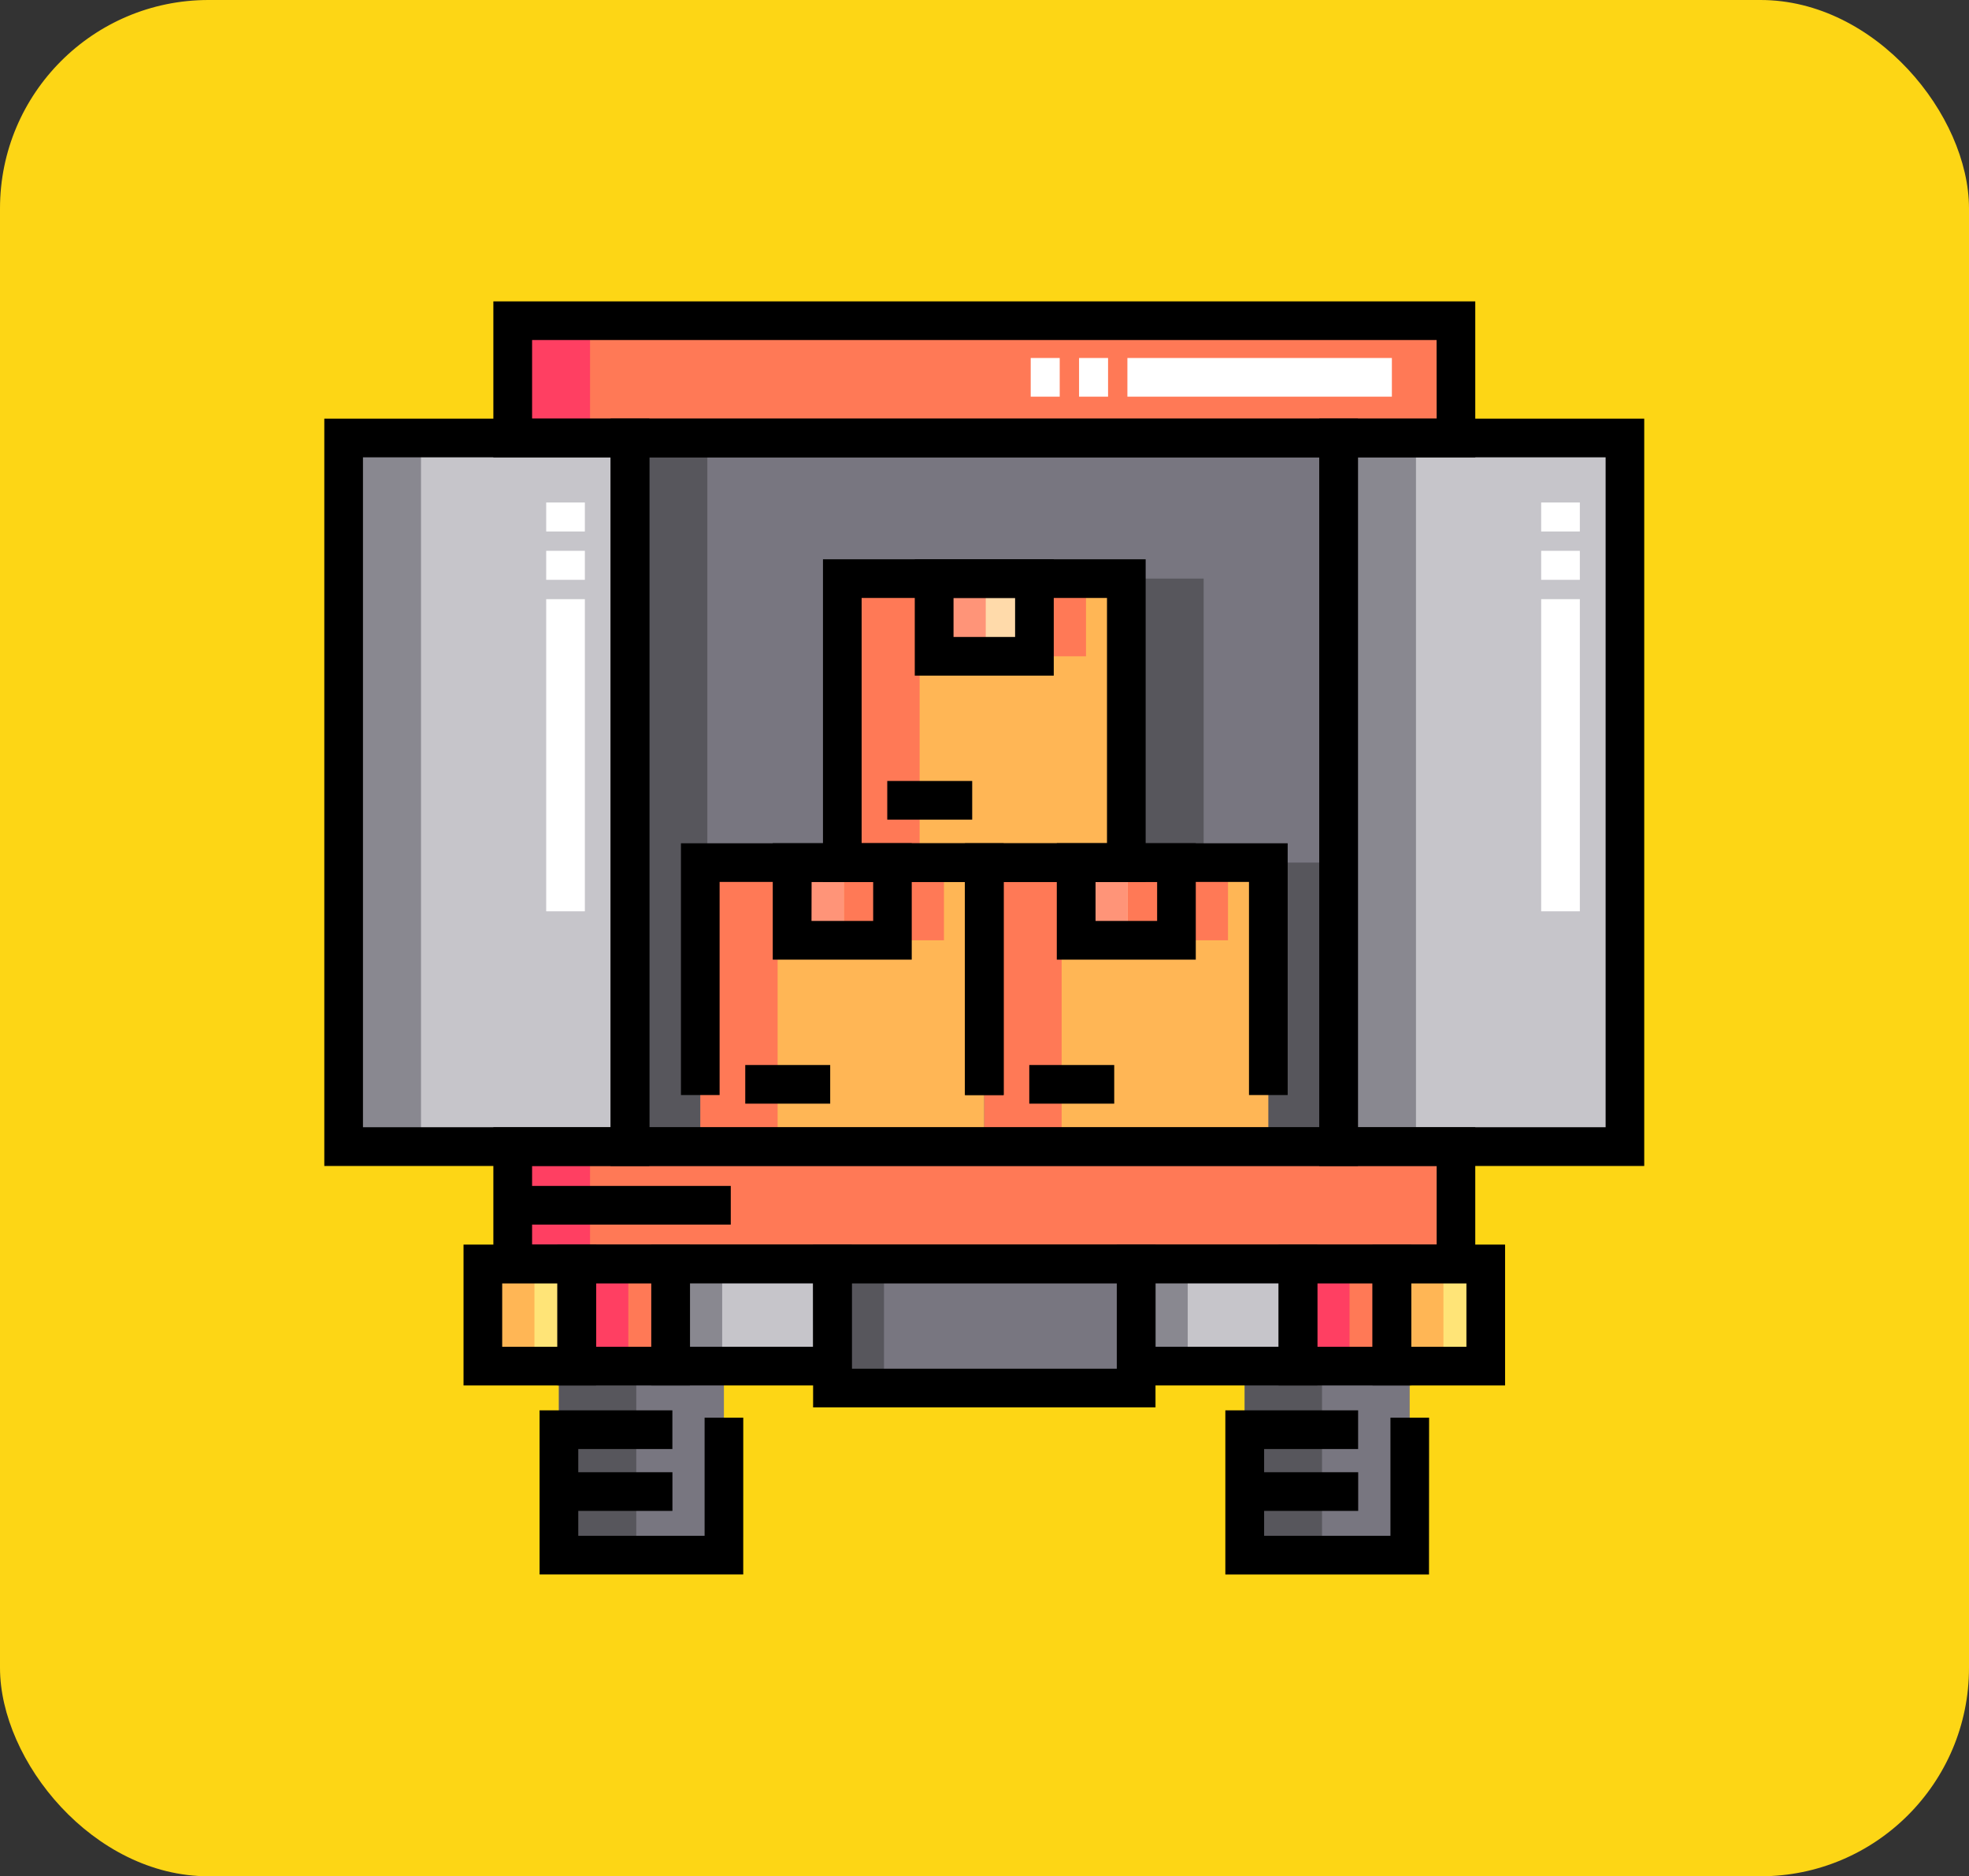 <svg id="Grupo_1062095" data-name="Grupo 1062095" xmlns="http://www.w3.org/2000/svg" xmlns:xlink="http://www.w3.org/1999/xlink" width="85" height="81" viewBox="0 0 85 81">
  <rect x="0" y="0" width="85" height="81" fill="#333333" stroke="none"/>
  <defs>
    <clipPath id="clip-path">
      <path id="path10454" d="M0-682.665H56.983v56.983H0Z" transform="translate(0 682.665)"/>
    </clipPath>
  </defs>
  <rect id="Rectángulo_372664" data-name="Rectángulo 372664" width="85" height="81" rx="9" fill="#fdd615"/>
  <g id="g10356" transform="translate(14 12)">
    <path id="path10358" d="M188.685-569.3h-30.59v-30.591h30.59Z" transform="translate(-144.898 606.797)" fill="#787680"/>
    <path id="path10360" d="M246.7-368.038H234.443V-380.3H246.7Z" transform="translate(-214.874 405.538)" fill="#57565c"/>
    <path id="path10362" d="M393.593-368.038H381.332V-380.3h12.261Z" transform="translate(-349.502 405.538)" fill="#57565c"/>
    <path id="path10364" d="M320.148-514.919H307.887V-527.18h12.261Z" transform="translate(-282.187 540.159)" fill="#57565c"/>
    <path id="path10366" d="M22.362-569.3H10v-30.591H22.362Z" transform="translate(-9.165 606.797)" fill="#c6c5ca"/>
    <path id="path10368" d="M536.934-569.3H524.572v-30.591h12.362Z" transform="translate(-480.785 606.797)" fill="#c6c5ca"/>
    <path id="path10370" d="M275.9-167.386H262.79v-5.358H275.9Z" transform="translate(-240.855 215.308)" fill="#787680"/>
    <path id="path10372" d="M134.607-168.332h-4.053v-4.412h4.053Z" transform="translate(-119.657 215.308)" fill="#ff7956"/>
    <path id="path10374" d="M86.053-168.332H82v-4.412h4.053Z" transform="translate(-75.155 215.308)" fill="#ffe477"/>
    <path id="path10376" d="M556.162-168.332h-4.053v-4.412h4.053Z" transform="translate(-506.024 215.308)" fill="#ffe477"/>
    <path id="path10378" d="M507.608-168.332h-4.053v-4.412h4.053Z" transform="translate(-461.522 215.308)" fill="#ff7956"/>
    <path id="path10380" d="M186.1-172.744H179.11v4.412H186.1Zm20.1,4.412h-6.986v-4.412h6.986Z" transform="translate(-164.16 215.308)" fill="#c6c5ca"/>
    <path id="path10382" d="M128.456-111.727h-7.123v-8.162h7.123Z" transform="translate(-111.205 166.865)" fill="#787680"/>
    <path id="path10384" d="M475.99-111.727h7.123v-8.162H475.99Z" transform="translate(-436.258 166.865)" fill="#787680"/>
    <path id="path10386" d="M206.7-368.038H194.444V-380.3H206.7Z" transform="translate(-178.213 405.538)" fill="#ffb655"/>
    <path id="path10388" d="M246.3-376.945h-4.327V-380.3H246.3Z" transform="translate(-221.771 405.538)" fill="#ffdaaa"/>
    <path id="path10390" d="M353.594-368.038H341.332V-380.3h12.261Z" transform="translate(-312.841 405.538)" fill="#ffb655"/>
    <path id="path10392" d="M393.182-376.945h-4.327V-380.3h4.327Z" transform="translate(-356.397 405.538)" fill="#ffdaaa"/>
    <path id="path10394" d="M280.148-514.919H267.887V-527.18h12.261Z" transform="translate(-245.526 540.159)" fill="#ffb655"/>
    <path id="path10396" d="M272.962-376.945h-4.327V-380.3h4.327Z" transform="translate(-246.212 405.538)" fill="#ff7956"/>
    <path id="path10398" d="M419.849-376.945h-4.327V-380.3h4.327Z" transform="translate(-380.837 405.538)" fill="#ff7956"/>
    <path id="path10400" d="M346.405-523.826h-4.327v-3.354h4.327Z" transform="translate(-313.524 540.159)" fill="#ff7956"/>
    <path id="path10402" d="M319.738-523.826h-4.327v-3.354h4.327Z" transform="translate(-289.083 540.159)" fill="#ffdaaa"/>
    <path id="path10404" d="M138.146-660.554H97.428v5.064h40.718Z" transform="translate(-89.295 662.4)" fill="#ff7956"/>
    <path id="path10406" d="M97.428-228.346h40.718v-5.064H97.428Z" transform="translate(-89.295 270.91)" fill="#ff7956"/>
    <path id="path10408" d="M158.094-569.3h3.339v-30.591h-3.339Z" transform="translate(-144.898 606.797)" fill="#57565c"/>
    <path id="path10410" d="M10-569.3h3.339v-30.591H10Z" transform="translate(-9.165 606.797)" fill="#898890"/>
    <path id="path10412" d="M524.572-569.3h3.339v-30.591h-3.339Z" transform="translate(-480.785 606.797)" fill="#898890"/>
    <path id="path10414" d="M262.79-167.386h2.226v-5.358H262.79Z" transform="translate(-240.855 215.308)" fill="#57565c"/>
    <path id="path10416" d="M130.556-168.332h2.226v-4.412h-2.226Z" transform="translate(-119.658 215.308)" fill="#ff3f62"/>
    <path id="path10418" d="M82-168.332h2.226v-4.412H82Z" transform="translate(-75.155 215.308)" fill="#ffb655"/>
    <path id="path10420" d="M552.109-168.332h2.226v-4.412h-2.226Z" transform="translate(-506.024 215.308)" fill="#ffb655"/>
    <path id="path10422" d="M503.555-168.332h2.226v-4.412h-2.226Z" transform="translate(-461.522 215.308)" fill="#ff3f62"/>
    <path id="path10424" d="M179.11-168.332h2.226v-4.412H179.11Z" transform="translate(-164.16 215.308)" fill="#898890"/>
    <path id="path10426" d="M419.866-168.332h2.226v-4.412h-2.226Z" transform="translate(-384.819 215.308)" fill="#898890"/>
    <path id="path10428" d="M121.333-111.727h3.339v-8.162h-3.339Z" transform="translate(-111.205 166.865)" fill="#57565c"/>
    <path id="path10430" d="M475.991-111.727h3.339v-8.162h-3.339Z" transform="translate(-436.259 166.865)" fill="#57565c"/>
    <path id="path10432" d="M194.444-368.038h3.339V-380.3h-3.339Z" transform="translate(-178.213 405.538)" fill="#ff7956"/>
    <path id="path10434" d="M241.969-376.945h2.226V-380.3h-2.226Z" transform="translate(-221.771 405.538)" fill="#ff9478"/>
    <path id="path10436" d="M341.332-368.038h3.339V-380.3h-3.339Z" transform="translate(-312.841 405.538)" fill="#ff7956"/>
    <path id="path10438" d="M388.856-376.945h2.226V-380.3h-2.226Z" transform="translate(-356.398 405.538)" fill="#ff9478"/>
    <path id="path10440" d="M267.889-514.919h3.339V-527.18h-3.339Z" transform="translate(-245.528 540.159)" fill="#ff7956"/>
    <path id="path10442" d="M315.413-523.826h2.226v-3.354h-2.226Z" transform="translate(-289.085 540.159)" fill="#ff9478"/>
    <path id="path10444" d="M97.428-655.49h3.339v-5.064H97.428Z" transform="translate(-89.295 662.4)" fill="#ff3f62"/>
    <path id="path10446" d="M97.428-228.346h3.339v-5.064H97.428Z" transform="translate(-89.295 270.91)" fill="#ff3f62"/>
    <path id="path10448" d="M180.354-577.628h-32.26v-32.26h32.26Zm-30.59-1.669h28.921v-28.921H149.764Z" transform="translate(-135.733 615.963)"/>
    <g id="g10450">
      <g id="g10452" clip-path="url(#clip-path)">
        <path id="path10458" d="M14.031-577.628H0v-32.26H14.031ZM1.669-579.3H12.362v-28.921H1.669Z" transform="translate(0 615.963)"/>
        <path id="path10460" d="M528.6-577.628H514.572v-32.26H528.6ZM516.241-579.3h10.692v-28.921H516.241Z" transform="translate(-471.62 615.963)"/>
      </g>
    </g>
    <g id="g10462" transform="translate(52.531 9.692)">
      <path id="path10464" d="M-8.331,17.65H-10V4.174h1.669Zm0-14.311H-10V2.087h1.669Zm0-2.087H-10V0h1.669Z" transform="translate(10 0)" fill="#fff"/>
    </g>
    <g id="g10466" transform="translate(9.579 9.692)">
      <path id="path10468" d="M-8.331,17.65H-10V4.174h1.669Zm0-14.311H-10V2.087h1.669Zm0-2.087H-10V0h1.669Z" transform="translate(10 0)" fill="#fff"/>
    </g>
    <path id="path10470" d="M267.571-175.716H252.79v-7.027h14.781Zm-13.111-1.669H265.9v-3.688H254.46Z" transform="translate(-231.689 224.473)"/>
    <path id="path10472" d="M126.277-176.662h-5.722v-6.081h5.722Zm-4.053-1.669h2.384v-2.742h-2.384Z" transform="translate(-110.492 224.473)"/>
    <path id="path10474" d="M77.722-176.662H72v-6.081h5.722Zm-4.053-1.669h2.384v-2.742H73.669Z" transform="translate(-65.99 224.473)"/>
    <path id="path10476" d="M547.832-176.662h-5.722v-6.081h5.722Zm-4.053-1.669h2.384v-2.742h-2.384Z" transform="translate(-496.859 224.473)"/>
    <path id="path10478" d="M499.277-176.662h-5.722v-6.081h5.722Zm-4.053-1.669h2.383v-2.742h-2.383Z" transform="translate(-452.357 224.473)"/>
    <path id="path10480" d="M169.11-182.744h8.654v6.081H169.11Zm6.985,1.669H170.78v2.742H176.1Zm13.111-1.669h8.655v6.081h-8.655Zm6.986,1.669h-5.316v2.742h5.316Z" transform="translate(-154.994 224.473)"/>
    <g id="g10482" transform="translate(10.128 51.557)">
      <path id="path10484" d="M4.9-8.331H0V-10H4.9Z" transform="translate(0 10)"/>
    </g>
    <g id="g10486">
      <g id="g10488" clip-path="url(#clip-path)">
        <g id="g10494" transform="translate(9.293 48.886)">
          <path id="path10496" d="M-86.541,3.308h-8.792V-3.777H-89.6v1.669h-4.062V1.639h5.453v-5.1h1.669Z" transform="translate(95.333 3.777)"/>
        </g>
      </g>
    </g>
    <g id="g10498" transform="translate(39.732 51.557)">
      <path id="path10500" d="M4.9-8.331H0V-10H4.9Z" transform="translate(0 10)"/>
    </g>
    <g id="g10502">
      <g id="g10504" clip-path="url(#clip-path)">
        <g id="g10510" transform="translate(38.897 48.886)">
          <path id="path10512" d="M-59.882-2.914h-8.792V-10h5.732v1.669H-67v3.747h5.453v-5.1h1.669Z" transform="translate(68.674 10)"/>
        </g>
      </g>
    </g>
    <g id="g10514" transform="translate(30.495 3.455)">
      <path id="path10516" d="M15.591-8.331H4.174V-10H15.591Zm-12.252,0H2.087V-10H3.339Zm-2.087,0H0V-10H1.252Z" transform="translate(0 10)" fill="#fff"/>
    </g>
    <g id="g10518" transform="translate(15.396 24.404)">
      <path id="path10520" d="M3.931-119.352H2.261v-9.2H-8.331v9.2H-10v-10.87H3.931Z" transform="translate(10 130.222)"/>
    </g>
    <path id="path10522" d="M237.965-385.276h-6V-390.3h6Zm-4.327-1.669H236.3v-1.684h-2.658Z" transform="translate(-212.606 414.703)"/>
    <g id="g10524" transform="translate(18.172 33.976)">
      <path id="path10526" d="M-40.261-8.331h-3.667V-10h3.667Z" transform="translate(43.928 10)"/>
    </g>
    <g id="g10528" transform="translate(27.657 24.404)">
      <path id="path10530" d="M3.931-119.352H2.261v-9.2H-8.331v9.2H-10v-10.87H3.931Z" transform="translate(10 130.222)"/>
    </g>
    <path id="path10532" d="M384.852-385.276h-6V-390.3h6Zm-4.327-1.669h2.658v-1.684h-2.658Z" transform="translate(-347.231 414.703)"/>
    <g id="g10534" transform="translate(30.433 33.976)">
      <path id="path10536" d="M-40.261-8.331h-3.667V-10h3.667Z" transform="translate(43.928 10)"/>
    </g>
    <path id="path10538" d="M271.818-523.249h-13.93v-13.93h13.93Zm-12.261-1.669h10.592V-535.51H259.557Z" transform="translate(-236.361 549.324)"/>
    <path id="path10540" d="M311.408-532.157h-6v-5.023h6Zm-4.327-1.669h2.658v-1.684h-2.658Z" transform="translate(-279.918 549.324)"/>
    <g id="g10542" transform="translate(24.302 21.715)">
      <path id="path10544" d="M-40.261-8.331h-3.667V-10h3.667Z" transform="translate(43.928 10)"/>
    </g>
    <g id="g10546" transform="translate(8.132 39.197)">
      <path id="path10548" d="M9.415-8.331H0V-10H9.415Z" transform="translate(0 10)"/>
    </g>
    <g id="g10550">
      <g id="g10552" clip-path="url(#clip-path)">
        <path id="path10558" d="M87.428-670.554h42.388v6.733H87.428Zm40.718,1.669H89.1v3.395h39.049Z" transform="translate(-80.13 671.565)"/>
      </g>
    </g>
    <path id="path10560" d="M129.816-236.677H87.428v-6.733h42.388ZM89.1-238.346h39.049v-3.395H89.1Z" transform="translate(-80.13 280.075)"/>
  </g>
</svg>
